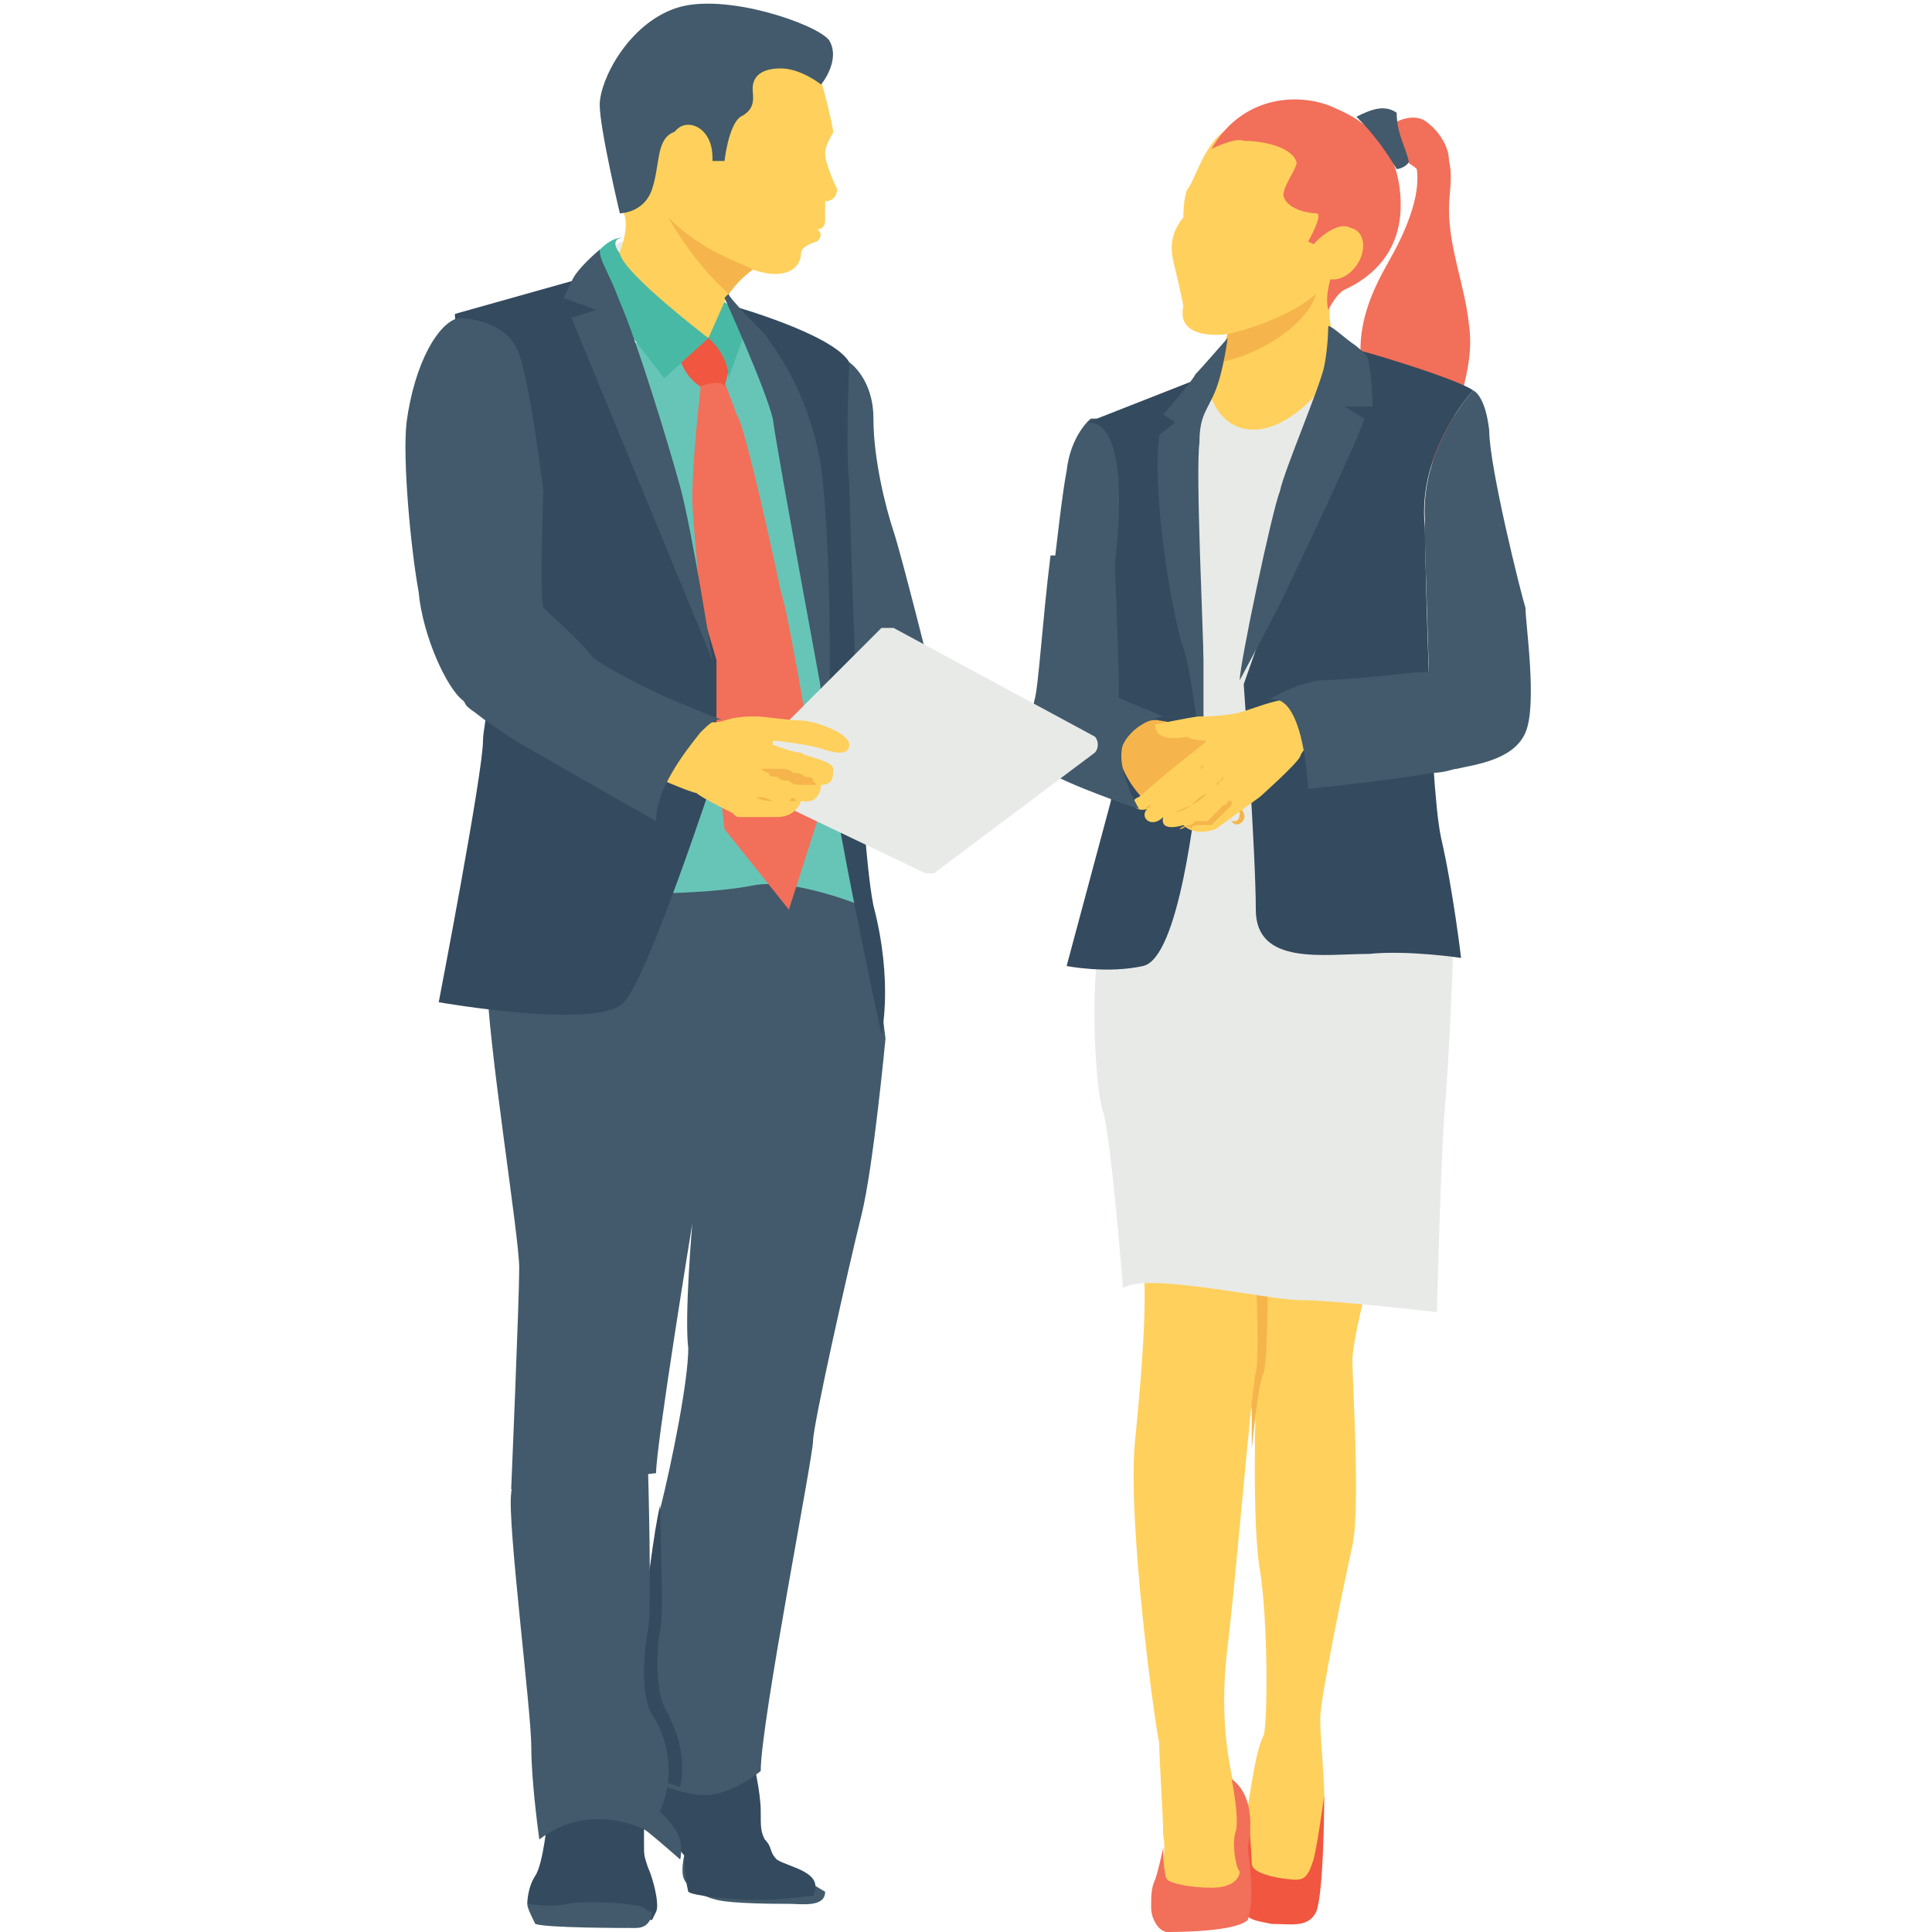 <?xml version="1.0" encoding="utf-8"?>
<!-- Generator: Adobe Illustrator 18.0.0, SVG Export Plug-In . SVG Version: 6.00 Build 0)  -->
<!DOCTYPE svg PUBLIC "-//W3C//DTD SVG 1.1//EN" "http://www.w3.org/Graphics/SVG/1.1/DTD/svg11.dtd">
<svg version="1.1" id="Layer_1" xmlns="http://www.w3.org/2000/svg" xmlns:xlink="http://www.w3.org/1999/xlink" x="0px" y="0px"
	 viewBox="0 0 48 48" enable-background="new 0 0 48 48" xml:space="preserve">
<g>
	<g>
		<polygon fill="#344A5E" points="13,7.7 11.3,7.8 11.5,10.9 13.2,13.5 15.1,13.2 		"/>
	</g>
	<g>
		<g>
			<path fill="#344A5E" d="M16,45.2c0,0,0,0.3,0,0.6c0,0.3,0,0.3,0.1,0.6c0.1,0.2,0.3,0.9,0.2,1.1c-0.1,0.2-0.1,0.2-0.1,0.2
				s-2.8-0.1-3.1-0.4c0,0,0-0.4,0.2-0.7c0.2-0.3,0.3-1.4,0.3-1.4S15.7,44.2,16,45.2z"/>
		</g>
		<g>
			<path fill="#425A6B" d="M17,46.1c0,0-0.1,0.4,0,0.6c0.1,0.2,0.4,0.4,0.8,0.5c0.4,0.1,1.5,0.1,1.8,0.1c0.3,0,0.9,0.1,0.9-0.3
				L20,46.7L17,46.1z"/>
		</g>
		<g>
			<path fill="#344A5E" d="M16.1,45l0.5-1.5l2.1,0.2c0,0,0.2,0.8,0.2,1.3c0,0.4,0,0.5,0.1,0.7c0.2,0.2,0.1,0.3,0.3,0.5
				c0.3,0.2,1.2,0.3,0.9,0.9l-1,0.1c-0.2,0-0.3,0-0.5,0c-0.5,0-1.5-0.1-1.6-0.2C17,46.6,17,46.1,17,46.1L16.1,45z"/>
		</g>
		<g>
			<path fill="#425A6B" d="M15.8,44.5c0,0,0.8,0.6,1,1c0.2,0.3,0.1,0.7,0.1,0.7s-0.9-0.8-1.1-0.9C15.8,45.1,15.8,44.5,15.8,44.5z"/>
		</g>
		<g>
			<path fill="#425A6B" d="M21.9,25l0.1,0.8c0,0-0.3,3.2-0.6,4.4c-0.3,1.2-1.2,5.2-1.2,5.6c0,0.4-1.3,7-1.3,8.2c0,0-0.7,0.6-1.4,0.6
				c-0.7,0-1.9-0.6-1.9-0.6s0.5-5.3,0.8-6.5c0.3-1.2,0.7-3.2,0.7-4c-0.1-0.8,0.1-3.1,0.1-3.1s-0.9,5.5-0.9,6.2L12.7,37
				c0,0,0.2-4.7,0.2-5.5c0-0.8-0.8-5.7-0.8-7.2c0.1-1.6,1.2-3,1.2-3l2.4-0.6l5.3-0.2L21.9,25z"/>
		</g>
		<g>
			<path fill="#344A5E" d="M16.5,42.4c-0.2-0.4-0.2-1.4-0.1-1.9c0.1-0.4,0-2.2,0-3.2c0,0.1,0,0.1,0,0.1c-0.3,1.2-0.8,6.5-0.8,6.5
				s0.7,0.3,1.3,0.5C17.1,43.4,16.6,42.6,16.5,42.4z"/>
		</g>
		<g>
			<path fill="#67C5B8" d="M16.1,22.2c0,0,1.6,0,2.6-0.2c1-0.2,2.7,0.5,2.7,0.5L20.1,9l-1.8-1.1l-0.8,0.4l-3.1,0.4L16.1,22.2z"/>
		</g>
		<g>
			<path fill="#F26F5A" d="M18,9.5c0,0,0.2,0.5,0.3,0.8c0.2,0.2,1,3.9,1.1,4.4c0.2,0.5,1,5.4,1,5.4l-0.8,2.5l-1.6-2
				c0,0-0.8-7.3-0.8-8.2c0-1,0.2-2.7,0.2-2.7l0-0.4C17.4,9.1,17.9,9.2,18,9.5z"/>
		</g>
		<g>
			<path fill="#344A5E" d="M17.8,19.1c0,0-1.7,5.2-2.3,5.8c-0.6,0.7-4.6,0-4.6,0s1.1-5.7,1.1-6.5c0-0.7,1.3-6.4,1.3-6.4
				S13,9.5,12.8,8.7c-0.3-0.9-1.5-0.9-1.5-0.9l3.2-0.9l1.1,2l2.2,7.5L17.8,19.1z"/>
		</g>
		<g>
			<path fill="#E8EAE8" d="M15.1,6.3c0,0,0.2-0.3,0.4-0.3c0.2,0,0.2,0,0.2,0l-0.2,0.6L15.1,6.3z"/>
		</g>
		<g>
			<path fill="#425A6B" d="M20.7,9.8L21.1,9c0,0,0.6,0.4,0.6,1.4s0.3,2.2,0.5,2.8c0.2,0.6,1,3.8,1,3.8s-1,2.8-1.2,3.1
				c-0.3,0.3-0.6-0.4-0.6-0.4L21,12.3L20.7,9.8z"/>
		</g>
		<g>
			<path fill="#344A5E" d="M18.2,7.6c0,0,2.5,0.7,2.9,1.4c0,0-0.1,2.3,0,3c0,0,0.2,8.5,0.6,10.5c0.5,1.9,0.2,3.2,0.2,3.2
				s-1.4-6.4-1.5-8.3c-0.1-1.9-0.1-4-0.1-4S19,8.4,18.2,7.6z"/>
		</g>
		<g>
			<polygon fill="#FFD15C" points="17.7,7.6 18,7.5 18.1,7.9 17.6,8.4 17.4,7.8 			"/>
		</g>
		<g>
			<path fill="#FFD15C" d="M20,1.1L20.4,2c0,0,0.3,1.1,0.3,1.3c0,0-0.2,0.3-0.2,0.5c0,0.3,0.3,0.9,0.3,0.9s0,0.3-0.3,0.3
				c0,0,0,0.3,0,0.5c0,0,0,0.2-0.2,0.2c0,0,0.2,0.1,0,0.3c0,0-0.4,0.1-0.4,0.3c0,0.3-0.3,0.7-1.2,0.4c0,0-0.5,0.3-0.8,1
				c-0.4,0.8-0.4,0.9-0.4,0.9l-2.3-1.9c0,0,0.5-0.9,0.3-1.4c0,0,0.6-3.2,0.6-3.2C16.1,2.1,20,1.1,20,1.1z"/>
		</g>
		<g>
			<path fill="#F05640" d="M17.6,8.4l-0.2-0.1l-0.6,0.3c0,0,0.1,0.7,0.6,1c0,0,0.5-0.2,0.6,0c0,0,0.2-0.7,0.2-1
				C18.1,8.3,17.6,8.4,17.6,8.4z"/>
		</g>
		<g>
			<g>
				<g>
					<path fill="#FFD15C" d="M34,31.8c0,0-0.4,1.5-0.4,2s0.2,3.7,0,4.6c-0.2,0.9-0.8,3.8-0.8,4.3c0,0.5,0.1,1.4,0.1,1.9
						c0,0.5-0.3,2.3-0.3,2.3h-1.7c0,0,0-1.4,0.1-2c0.1-0.6,0.2-1.4,0.4-1.8c0.1-0.4,0.1-2.9-0.1-4.1c-0.2-1.2-0.1-4.2-0.1-4.2
						s-0.2-0.4-0.1-1.4c0.1-1,0.1-2,0.1-2L34,31.8z"/>
				</g>
				<g>
					<path fill="#F5B54C" d="M30.9,45.7c0-0.1,0-0.2,0-0.3C31,45.5,30.9,45.6,30.9,45.7z"/>
					<path fill="#F5B54C" d="M31,33.6c-0.1,1,0.1,1.4,0.1,1.4s0,0.4,0,1c0.1-1,0.2-1.7,0.3-1.9c0.1-0.3,0.1-2.4,0.1-2.4l-0.1-0.1
						l-0.3,0C31.1,31.5,31.1,32.6,31,33.6z"/>
				</g>
				<g>
					<path fill="#FFD15C" d="M30.8,31.1l0.4,0.6c0,0,0.1,2,0,2.4c-0.1,0.3-0.5,5.2-0.7,6.8c-0.2,1.6,0,2.7,0.1,3.2
						c0.1,0.5,0.4,0.9,0.4,0.9s0,1.7-0.2,2c-0.2,0.3-2,0-2,0s0.2-1,0.1-1.4c0-0.5-0.1-1.9-0.1-2.3c-0.1-0.4-0.8-5.5-0.6-7.5
						c0.2-2,0.3-3.6,0.2-4.4C28.2,30.5,30.8,31.1,30.8,31.1z"/>
				</g>
				<g>
					<path fill="#F26F5A" d="M34.4,4c0.1-0.1,0.3-0.2,0.4-0.1c0.1,0.1,0.3,0.2,0.4,0.3c0.1,0.7-0.3,1.6-0.7,2.3
						c-0.4,0.7-0.7,1.4-0.7,2.2c0.1,1.2,1.4,2.1,1.5,3.4c0.3-0.6,0.6-1.3,0.9-1.9c0.2-0.7,0.4-1.4,0.3-2.1c-0.1-1-0.5-1.9-0.5-2.9
						c0-0.4,0.1-0.8,0-1.2c0-0.4-0.3-0.8-0.6-1c-0.3-0.2-0.9,0-1.1,0.4"/>
				</g>
				<g>
					<path fill="#FFD15C" d="M33.2,7c0,0-0.3,0.7-0.1,1.2c0.2,0.5,0.2,0.7,0.2,0.7v1.8l-1.2,1.8l-2.7,0c0,0,0.1-2.1,0.3-2.7
						c0.3-0.6,0.6-0.8,0.6-0.8l0.2-0.7c0,0-1.3,0.2-1.1-0.7c0,0-0.1-0.5-0.2-0.9c-0.1-0.4-0.2-0.8,0.2-1.3c0,0,0-0.5,0.1-0.7
						c0.2-0.2,0.5-1.5,1.3-1.6c0.8-0.1,2,0.3,2,0.3S34.5,4.8,33.2,7z"/>
				</g>
				<g>
					<path fill="#E8EAE8" d="M30.1,9.9c0.4,1,1.5,1.1,2.6-0.1l1.4,0.7l-2.2,8.2l4.2,5.1c0,0-0.1,2.6-0.2,3.7s-0.2,5.1-0.2,5.1
						s-2.6-0.3-3.4-0.3c-0.8,0-3.8-0.7-4.4-0.3c0,0-0.3-3.8-0.5-4.4c-0.2-0.6-0.3-3.1-0.1-4c0.2-0.9,1.9-5.9,1.8-8
						C29,13.3,29.3,10.4,30.1,9.9z"/>
				</g>
				<g>
					<path fill="#F5B54C" d="M32.7,7.3c-0.8,0.7-2.2,1-2.2,1l-0.2,0.7C31.4,8.8,32.5,8,32.7,7.3z"/>
				</g>
				<g>
					<path fill="#F26F5A" d="M30.1,3.7c0,0,0.6-0.3,0.8-0.2c0.6,0,1.2,0.2,1.3,0.5c0.1,0.1-0.4,0.7-0.3,0.9c0.1,0.3,0.6,0.4,0.8,0.4
						C32.9,5.3,32.5,6,32.5,6l0.2,0.1c0,0,0.5-0.4,0.8-0.2c0.3,0.2-0.4,0.9-0.4,0.9S32.9,7.3,33,7.7c0,0,0.2-0.4,0.4-0.5
						c0.2-0.1,1.4-0.6,1.4-2.1c0-1.5-0.9-2.1-1.6-2.4C32.4,2.3,30.9,2.3,30.1,3.7z"/>
				</g>
				<ellipse fill="#344A5E" cx="27.8" cy="15.8" rx="0.9" ry="2.9"/>
				<g>
					<path fill="#425A6B" d="M28.1,10.4l-1,0c0,0-0.5,0.4-0.6,1.3c-0.2,1-0.6,5.2-0.7,5.7c-0.1,0.5-0.4,1.3,0.2,1.7
						c0.6,0.4,2.4,1,2.4,1s-0.6-1.1-0.3-1.6c0.3-0.6,1-0.7,1-0.7l-1.2-0.5l0-3.5l0.6-1.8L28.1,10.4z"/>
				</g>
				<g>
					<path fill="#344A5E" d="M29.6,16.3c0,0,0.3,2.1,0.2,2.9c-0.1,0.8-0.5,4.6-1.4,4.8s-1.9,0-1.9,0l1.1-4.1c0,0,0.2-2.4,0.2-2.8
						c0-0.4-0.1-3.1-0.1-3.1s0.5-3.6-0.7-3.5l2.8-1.1C29.6,9.3,29.2,14.7,29.6,16.3z"/>
				</g>
				<g>
					<path fill="#344A5E" d="M36.6,9.7c0,0-1.4,1.5-1.2,3.4c0,0,0.1,6.3,0.4,7.7c0.3,1.3,0.5,3,0.5,3s-1.3-0.2-2.3-0.1
						c-1.1,0-2.8,0.3-2.8-1.1s-0.3-5.6-0.3-5.6l1.9-5.4l0.9-2.9C33.5,8.6,36.2,9.4,36.6,9.7z"/>
				</g>
				<g>
					
						<ellipse transform="matrix(0.828 0.561 -0.561 0.828 9.26 -17.598)" fill="#FFD15C" cx="33.3" cy="6.3" rx="0.5" ry="0.7"/>
				</g>
				<g>
					<path fill="#FFD15C" d="M33.5,6.5c-0.3,0.3-0.7,0.5-0.9,0.3c-0.2-0.1-0.2-0.5,0.1-0.8c0.3-0.3,0.7-0.5,0.9-0.3
						C33.8,5.8,33.8,6.2,33.5,6.5z"/>
				</g>
				<g>
					<path fill="#425A6B" d="M33,8.1c0,0,0,0.5-0.1,1c-0.1,0.5-1,2.6-1.1,3.1c-0.2,0.5-1,4.3-1,4.7c0,0,0.7-1.3,1-1.9
						c0.3-0.6,2-4.2,2.1-4.6l-0.5-0.3l0.7,0c0,0,0-0.7-0.1-1.1c0-0.2-0.2-0.3-0.3-0.4C33.4,8.4,33.1,8.1,33,8.1z"/>
				</g>
				<g>
					<path fill="#425A6B" d="M30.5,8.4c0,0-0.1,0.8-0.3,1.3c-0.2,0.5-0.4,0.6-0.4,1.3c-0.1,0.7,0.1,4.8,0.1,5.4c0,0.6,0,2.8,0,2.8
						s-0.3-2.6-0.5-3.1c-0.2-0.5-0.8-3.6-0.6-5.3l0.4-0.3l-0.3-0.2c0,0,0.7-0.8,0.8-1C29.8,9.2,30.5,8.4,30.5,8.4z"/>
					<g>
						<path fill="#F5B54C" d="M28.8,17.9c0,0,1,0.1,1.3,0.7c0.3,0.6,0.8,1.6,0.8,1.6c0.1,0.2-0.2,0.4-0.3,0.2l-0.3-0.5l-1.5,0.3
							c0,0-0.6-0.4-0.9-1.1C27.4,18.3,28.5,17.8,28.8,17.9z"/>
						<g>
							<path fill="#E8EAE8" d="M30.8,20.2c0,0,0-0.1-0.1-0.2c0,0.1-0.1,0.1-0.2,0.2l0.1,0.2c0,0,0,0,0.1,0
								C30.7,20.4,30.8,20.4,30.8,20.2C30.8,20.3,30.8,20.3,30.8,20.2z"/>
						</g>
					</g>
					<g>
						<path fill="#FFD15C" d="M32.7,18.5c0,0-0.3,0-0.4,0.3c-0.1,0.2-1,1-1,1l-1.1,0.8c0,0-0.5,0.2-0.8-0.1c0,0-0.6,0.2-0.5-0.2
							c-0.3,0.3-0.6,0-0.4-0.2c-0.3,0.1-0.5-0.2-0.2-0.3l0.7-0.6l1-0.8c0,0-0.4,0-0.5-0.1c0,0-0.8,0.2-0.8-0.3l0.5-0.1
							c0,0,0.5-0.1,0.6-0.1c0.1,0,0.6,0,1-0.1c0.4-0.1,1.2-0.5,1.9-0.3C33.4,17.7,32.7,18.5,32.7,18.5z"/>
					</g>
					<g>
						<g>
							<path fill="#F5B54C" d="M29.3,20.6C29.3,20.6,29.3,20.6,29.3,20.6c0.1,0,0.2-0.1,0.2-0.1c0.1,0,0.1,0,0.2-0.1
								c0,0,0.1,0,0.1,0c0,0,0,0,0.1,0c0,0,0,0,0.1,0c0.1-0.1,0.1-0.1,0.2-0.2c0.1-0.1,0.1-0.1,0.2-0.2c0.1,0,0.1-0.1,0.1-0.1
								c0,0,0.1,0,0.1,0s0,0,0,0.1c0,0-0.1,0.1-0.1,0.1c-0.1,0.1-0.1,0.1-0.2,0.2c-0.1,0.1-0.1,0.1-0.2,0.2c0,0,0,0-0.1,0
								c0,0,0,0-0.1,0c0,0-0.1,0-0.1,0c-0.1,0-0.2,0-0.2,0.1C29.5,20.5,29.4,20.5,29.3,20.6C29.3,20.6,29.3,20.6,29.3,20.6z"/>
						</g>
						<g>
							<g>
								<path fill="#F5B54C" d="M28.8,20.4c0.1,0,0.1-0.1,0.2-0.1c0.1,0,0.1-0.1,0.2-0.1c0.1-0.1,0.2-0.1,0.4-0.2l0,0
									c0.1-0.1,0.2-0.2,0.4-0.3l0.2-0.2c0,0,0.1,0,0.1-0.1c0,0,0.1,0,0.1-0.1c0,0-0.1,0.1-0.1,0.1c0,0-0.1,0.1-0.1,0.1l-0.2,0.2
									c-0.1,0.1-0.2,0.2-0.4,0.3l0,0l0,0c-0.1,0.1-0.2,0.1-0.4,0.2c-0.1,0-0.1,0.1-0.2,0.1C28.9,20.3,28.9,20.4,28.8,20.4z"/>
							</g>
							<g>
								<path fill="#F5B54C" d="M28.4,20.1c0.1,0,0.1-0.1,0.2-0.1c0.1,0,0.1-0.1,0.2-0.1c0.1-0.1,0.2-0.1,0.3-0.2l0,0
									c0.1-0.1,0.3-0.2,0.4-0.3l0.2-0.2c0,0,0.1-0.1,0.1-0.1c0,0,0.1,0,0.1-0.1c0,0-0.1,0.1-0.1,0.1c0,0-0.1,0.1-0.1,0.1l-0.2,0.2
									c-0.1,0.1-0.3,0.2-0.4,0.3l0,0l0,0c-0.1,0.1-0.2,0.1-0.3,0.2c-0.1,0-0.1,0.1-0.2,0.1C28.5,20.1,28.5,20.1,28.4,20.1z"/>
							</g>
						</g>
					</g>
				</g>
				<g>
					<path fill="#425A6B" d="M28.3,20.1c0,0-1.8-0.6-2.4-1c-0.6-0.4-0.3-1.2-0.2-1.7c0.1-0.3,0.2-2,0.4-3.6h1.6l0,3.5l1.2,0.5
						c0,0-0.7,0.1-1,0.7C27.7,19.1,28.3,20.1,28.3,20.1z"/>
				</g>
				<g>
					<path fill="#425A6B" d="M34.7,4.2C34.8,4.2,35,4.1,35,4c-0.1-0.4-0.3-0.7-0.3-1.2c-0.3-0.2-0.6-0.1-1,0.1
						C34.1,3.3,34.4,3.7,34.7,4.2z"/>
				</g>
				<g>
					<path fill="#F05640" d="M32.9,44.6c0,0-0.2,1.5-0.3,1.7c-0.1,0.3-0.2,0.4-0.4,0.4c-0.2,0-1.1-0.1-1.1-0.4
						c0-0.2-0.1-1.5-0.1-1.5s-0.2,1.4-0.2,2.2c0,0.7,0.3,0.7,0.8,0.8c0.5,0,0.9,0.1,1.1-0.3C32.9,47,32.9,44.6,32.9,44.6z"/>
				</g>
				<g>
					<path fill="#F26F5A" d="M30.6,44.2c0,0,0.2,1,0.1,1.3c-0.1,0.3,0,0.9,0.1,1c0,0.1-0.1,0.4-0.7,0.4c-0.5,0-1-0.1-1.1-0.2
						c-0.1-0.1-0.1-0.8-0.1-0.8s-0.1,0.5-0.2,0.8c-0.1,0.2-0.1,0.4-0.1,0.7l0,0c0,0.2,0.1,0.4,0.2,0.5c0,0,0.1,0.1,0.2,0.1
						c0.2,0,1.7,0,2-0.3c0.2-0.5,0-1.8,0-1.8S31.3,44.7,30.6,44.2z"/>
				</g>
			</g>
			<g>
				<path fill="#425A6B" d="M37.9,18.2c-0.3,0.7-1.3,0.8-1.7,0.9c-0.1,0-0.3,0.1-0.6,0.1c-1.1,0.2-3.1,0.4-3.1,0.4s-0.1-2.5-1-2.2
					c0,0,0.6-0.4,1.3-0.5c0.7,0,2.4-0.2,2.4-0.2l0.3,0h0l-0.1-3.3v0l0-0.5l0,0c0,0,0,0,0,0c0,0,0,0,0,0c-0.1-1.8,1.2-3.2,1.2-3.2
					s0.3,0.1,0.4,1c0,0.9,0.8,4.1,0.9,4.4C37.9,15.5,38.2,17.5,37.9,18.2z"/>
			</g>
		</g>
		<g>
			<path fill="#425A6B" d="M15.4,5.3c0,0,0.6,0,0.8-0.6c0.2-0.6,0.1-1.2,0.5-1.4c0.4-0.2,1,0,1,0.7h0.3c0,0,0.1-0.9,0.4-1.1
				c0.4-0.2,0.3-0.5,0.3-0.7c0-0.2,0.1-0.5,0.7-0.5c0.5,0,1,0.4,1,0.4s0.5-0.6,0.2-1.1c-0.3-0.4-2.6-1.2-3.8-0.8
				c-1.2,0.4-1.9,1.8-1.9,2.4C14.9,3.2,15.4,5.3,15.4,5.3z"/>
		</g>
		<g>
			<path fill="#FFD15C" d="M17.7,3.9c0,0.5-0.2,0.8-0.5,0.8c-0.3,0-0.6-0.4-0.6-0.8c0-0.5,0.2-0.8,0.5-0.8
				C17.4,3.1,17.7,3.4,17.7,3.9z"/>
		</g>
		<path fill="#F5B54C" d="M18.1,7.3c0.3-0.4,0.6-0.6,0.6-0.6c-0.3-0.2-1.2-0.4-2.1-1.3C16.6,5.4,17.2,6.5,18.1,7.3z"/>
		<g>
			<path fill="#48B9A5" d="M18,7.5l-0.4,0.9c0,0,0.5,0.4,0.5,1L18.6,8L18,7.5z"/>
		</g>
		<g>
			<path fill="#48B9A5" d="M17.6,8.4l-1.1,1l-2-2.6c0,0,0.4-0.9,1-0.9c0,0-0.4,0-0.1,0.4C15.5,6.8,17.6,8.4,17.6,8.4z"/>
		</g>
		<g>
			<path fill="#425A6B" d="M20.6,18.2c0,0-1.3-7-1.4-7.8c-0.2-0.8-1.2-3-1.2-3l0.1-0.1c0,0.1,0.9,1,0.9,1c0.2,0.3,1.1,1.4,1.4,3.3
				C20.7,13.9,20.6,18.2,20.6,18.2z"/>
		</g>
		<g>
			<path fill="#425A6B" d="M14.9,6.2c0,0-0.6,0.5-0.7,0.8C14,7.4,14,7.4,14,7.4l0.8,0.3l-0.6,0.2l3.5,8.5c0,0-0.5-3.2-0.8-4.3
				s-1.1-3.7-1.5-4.6C15.1,6.7,14.9,6.5,14.9,6.2z"/>
		</g>
		<g>
			<path fill="#425A6B" d="M15.1,35.9l1,0.6c0,0,0.1,3.5,0,4c-0.1,0.5-0.2,1.6,0.1,2.1c0.3,0.4,0.8,1.7-0.1,2.9c0,0-1.4-0.8-2.7,0.2
				c0,0-0.2-1.4-0.2-2.3c0-0.9-0.6-5.6-0.5-6.3C12.7,36.4,15.1,35.9,15.1,35.9z"/>
		</g>
		<g>
			<path fill="#425A6B" d="M13.1,47.3c0,0,0.6,0.1,1,0c0.5-0.1,1.8,0,1.9,0.1c0.1,0.1,0.2,0.1,0.2,0.1s0,0.4-0.4,0.4
				c-0.4,0-2.2,0-2.5-0.1C13.2,47.6,13.1,47.4,13.1,47.3z"/>
		</g>
		<g>
			<g>
				<path fill="#E8EAE8" d="M18.4,19.5l4.6,2.2c0.1,0,0.2,0,0.2,0l4-3c0.1-0.1,0.1-0.3,0-0.4l-5-2.7c-0.1,0-0.2,0-0.3,0l-3.5,3.5
					C18.2,19.3,18.2,19.5,18.4,19.5z"/>
			</g>
			<g>
				<g>
					<path fill="#FFD15C" d="M17.5,17.9c0,0,0.2,0.1,0.5,0s0.6-0.1,0.8-0.1c0.2,0,0.8,0.1,1.1,0.1c0.3,0,1.2,0.3,1.2,0.6
						c0,0.3-0.4,0.2-0.7,0.1c-0.3-0.1-1.1-0.2-1.2-0.2l0,0.1c0,0,0.5,0.2,0.7,0.2c0.1,0.1,0.8,0.2,0.8,0.4c0,0.2,0,0.4-0.3,0.4
						c0,0,0,0.5-0.5,0.4c0,0-0.1,0.4-0.6,0.4c-0.4,0-0.7,0-0.9,0c-0.1,0-0.1,0-0.2-0.1c-0.2-0.1-0.8-0.4-0.9-0.5
						c-0.1,0-0.8-0.3-0.8-0.3L17.5,17.9z"/>
				</g>
				<g>
					<g>
						<path fill="#F5B54C" d="M20.3,19.5C20.3,19.5,20.3,19.5,20.3,19.5c-0.1,0-0.2,0-0.2,0c-0.1,0-0.2,0-0.2,0
							c-0.1,0-0.2,0-0.3-0.1c-0.1,0-0.2,0-0.3-0.1c-0.1,0-0.2,0-0.2-0.1c-0.1,0-0.2-0.1-0.2-0.1s0,0,0.1,0c0,0,0.1,0,0.2,0
							c0.1,0,0.2,0,0.2,0c0.1,0,0.2,0,0.3,0.1c0.1,0,0.2,0,0.3,0.1c0.1,0,0.2,0,0.2,0.1C20.2,19.4,20.2,19.4,20.3,19.5
							C20.3,19.5,20.3,19.5,20.3,19.5z"/>
					</g>
					<g>
						<path fill="#F5B54C" d="M19.8,19.9c0,0-0.1,0-0.2,0c-0.1,0-0.2,0-0.4,0c-0.1,0-0.3,0-0.4-0.1c-0.1,0-0.1,0-0.1,0c0,0,0,0,0,0
							s0,0,0,0c0,0,0.1,0,0.1,0c0.1,0,0.2,0,0.4,0.1c0.1,0,0.3,0,0.4,0C19.7,19.8,19.7,19.8,19.8,19.9
							C19.8,19.8,19.8,19.9,19.8,19.9z"/>
					</g>
				</g>
			</g>
			<g>
				<path fill="#425A6B" d="M17.4,18.2c-0.4,0.5-1.1,1.4-1.1,2.2c0,0-2.3-1.3-2.8-1.6c-0.4-0.2-1.2-0.7-1.7-1.1
					c-0.3-0.2-0.2-0.2-0.3-0.3c-0.4-0.3-1-1.6-1.1-2.7c-0.2-1.1-0.4-3.3-0.3-4.2c0.2-1.5,0.8-2.5,1.3-2.6c0,0,1.2,0,1.5,0.9
					c0.3,0.9,0.6,3.4,0.6,3.4s-0.1,2.6,0,2.9c0,0,1,0.9,1.2,1.2c0.3,0.3,1.8,1,1.8,1l1.2,0.5l0.3,0.1C17.8,17.8,17.6,18,17.4,18.2z"
					/>
			</g>
		</g>
	</g>
</g>
</svg>
